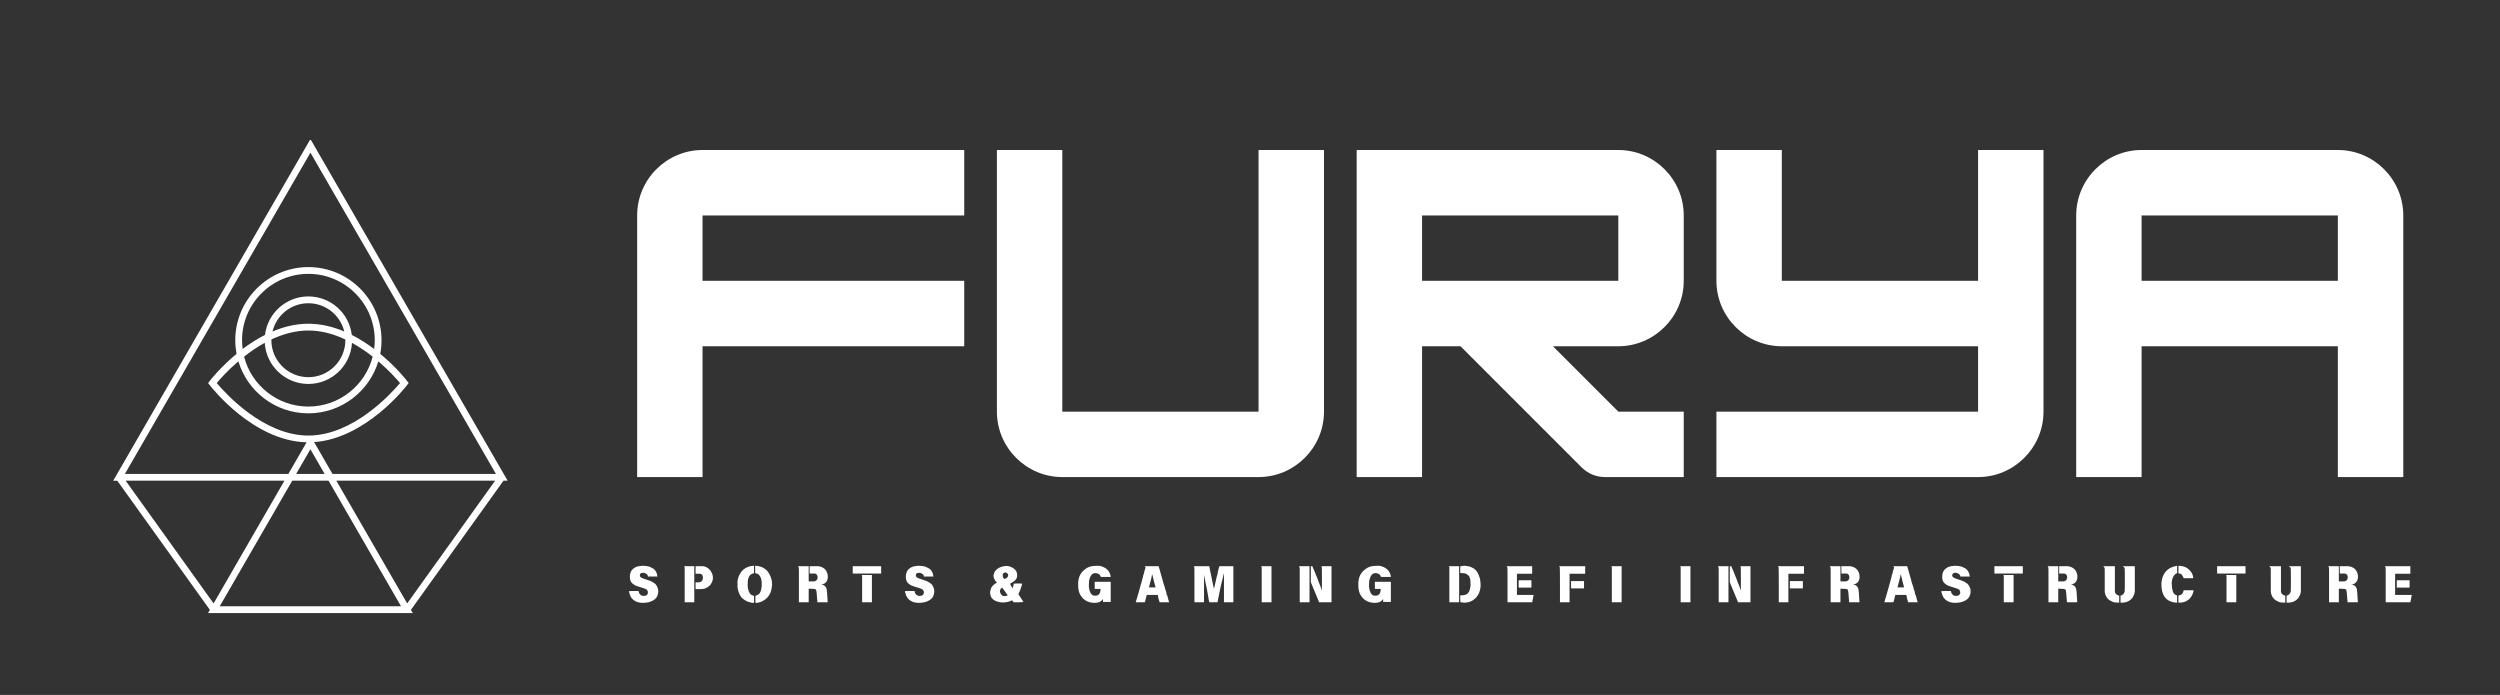 <svg xmlns="http://www.w3.org/2000/svg" xmlns:xlink="http://www.w3.org/1999/xlink" width="277" zoomAndPan="magnify" viewBox="0 0 207.75 57.75" height="77" preserveAspectRatio="xMidYMid meet" version="1.0"><rect x="0" y="0" width="207.75" height="57.75" fill="#333333" stroke="none"/><defs><g/><clipPath id="41c17cffa0"><path d="M 9 11.633 L 43 11.633 L 43 51 L 9 51 Z M 9 11.633 " clip-rule="nonzero"/></clipPath><clipPath id="11afef7581"><path d="M 17.441 50.68 L 17.289 50.945 L 34.301 50.945 L 34.148 50.68 L 41.84 39.945 L 42.184 39.945 L 25.797 11.559 L 9.406 39.949 L 9.746 39.949 Z M 10.441 39.945 L 23.637 39.945 L 17.75 50.145 Z M 18.262 50.379 L 24.285 39.945 L 27.301 39.945 L 33.324 50.379 Z M 20.113 28.27 C 20.113 25.23 22.586 22.758 25.625 22.758 C 28.668 22.758 31.141 25.23 31.141 28.27 C 31.141 28.52 31.121 28.762 31.09 29 C 30.535 28.582 29.914 28.176 29.234 27.832 C 29.02 26.031 27.484 24.633 25.629 24.633 C 23.77 24.633 22.238 26.031 22.02 27.832 C 21.344 28.176 20.719 28.582 20.164 29 C 20.133 28.762 20.117 28.52 20.117 28.27 Z M 28.699 28.27 C 28.699 29.965 27.32 31.344 25.625 31.344 C 23.93 31.344 22.551 29.965 22.551 28.27 C 22.551 28.25 22.555 28.23 22.555 28.207 C 23.5 27.766 24.539 27.465 25.625 27.465 C 26.715 27.465 27.75 27.766 28.695 28.211 C 28.695 28.23 28.699 28.25 28.699 28.27 Z M 25.625 26.902 C 24.57 26.902 23.562 27.156 22.645 27.547 C 22.969 26.199 24.18 25.199 25.625 25.199 C 27.07 25.199 28.281 26.199 28.609 27.547 C 27.688 27.156 26.684 26.902 25.625 26.902 Z M 22 28.488 C 22.113 30.391 23.695 31.906 25.625 31.906 C 27.559 31.906 29.137 30.395 29.25 28.492 C 29.879 28.836 30.457 29.234 30.969 29.637 C 30.359 32.02 28.195 33.785 25.625 33.785 C 23.055 33.785 20.891 32.02 20.285 29.637 C 20.797 29.23 21.371 28.832 22 28.488 Z M 25.625 34.348 C 28.367 34.348 30.688 32.523 31.441 30.027 C 32.336 30.789 32.973 31.512 33.242 31.832 C 32.547 32.656 29.371 36.195 25.625 36.195 C 21.883 36.195 18.707 32.656 18.012 31.832 C 18.277 31.512 18.914 30.789 19.809 30.027 C 20.562 32.527 22.883 34.348 25.625 34.348 Z M 25.793 37.336 L 26.977 39.383 L 24.609 39.383 Z M 33.836 50.145 L 27.949 39.945 L 41.145 39.945 Z M 25.797 12.688 L 41.211 39.383 L 27.629 39.383 L 26.102 36.738 C 30.371 36.438 33.688 32.191 33.828 32 L 33.961 31.832 L 33.828 31.66 C 33.758 31.566 32.93 30.504 31.598 29.406 C 31.668 29.039 31.703 28.66 31.703 28.273 C 31.703 24.922 28.98 22.195 25.629 22.195 C 22.277 22.195 19.551 24.922 19.551 28.273 C 19.551 28.656 19.59 29.035 19.656 29.406 C 18.328 30.504 17.496 31.57 17.426 31.66 L 17.293 31.832 L 17.426 32 C 17.574 32.195 21.059 36.656 25.48 36.754 L 23.961 39.383 L 10.379 39.383 Z M 25.797 12.688 " clip-rule="nonzero"/></clipPath></defs><g clip-path="url(#41c17cffa0)"><g clip-path="url(#11afef7581)"><path fill="#ffffff" d="M 9.406 11.633 L 9.406 50.945 L 42.184 50.945 L 42.184 11.633 Z M 9.406 11.633 " fill-opacity="1" fill-rule="nonzero"/></g></g><g fill="#ffffff" fill-opacity="1"><g transform="translate(51.588, 39.645)"><g><path d="M 28.539 -27.18 L 6.793 -27.18 C 3.805 -27.18 1.359 -24.734 1.359 -21.742 L 1.359 0 L 6.793 0 L 6.793 -10.871 L 28.539 -10.871 L 28.539 -16.309 L 6.793 -16.309 L 6.793 -21.742 L 28.539 -21.742 Z M 28.539 -27.18 "/></g></g></g><g fill="#ffffff" fill-opacity="1"><g transform="translate(81.484, 39.645)"><g><path d="M 23.102 0 C 26.094 0 28.539 -2.445 28.539 -5.438 L 28.539 -27.18 L 23.102 -27.18 L 23.102 -5.438 L 6.793 -5.438 L 6.793 -27.18 L 1.359 -27.18 L 1.359 -5.438 C 1.359 -2.445 3.805 0 6.793 0 Z M 23.102 0 "/></g></g></g><g fill="#ffffff" fill-opacity="1"><g transform="translate(111.38, 39.645)"><g><path d="M 28.539 -21.742 C 28.539 -24.734 26.094 -27.18 23.102 -27.18 L 1.359 -27.18 L 1.359 0 L 6.793 0 L 6.793 -10.871 L 9.988 -10.871 L 20.043 -0.816 C 20.59 -0.273 21.27 0 22.016 0 L 28.539 0 L 28.539 -5.438 L 23.102 -5.438 L 17.668 -10.871 L 23.102 -10.871 C 26.094 -10.871 28.539 -13.316 28.539 -16.309 Z M 23.102 -21.742 L 23.102 -16.309 L 6.793 -16.309 L 6.793 -21.742 Z M 23.102 -21.742 "/></g></g></g><g fill="#ffffff" fill-opacity="1"><g transform="translate(141.276, 39.645)"><g><path d="M 23.102 -16.309 L 6.793 -16.309 L 6.793 -27.18 L 1.359 -27.18 L 1.359 -16.309 C 1.359 -13.316 3.805 -10.871 6.793 -10.871 L 23.102 -10.871 L 23.102 -5.438 L 1.359 -5.438 L 1.359 0 L 23.102 0 C 26.094 0 28.539 -2.445 28.539 -5.438 L 28.539 -27.18 L 23.102 -27.18 Z M 23.102 -16.309 "/></g></g></g><g fill="#ffffff" fill-opacity="1"><g transform="translate(171.173, 39.645)"><g><path d="M 6.793 -27.18 C 3.805 -27.18 1.359 -24.734 1.359 -21.742 L 1.359 0 L 6.793 0 L 6.793 -10.871 L 23.102 -10.871 L 23.102 0 L 28.539 0 L 28.539 -21.742 C 28.539 -24.734 26.094 -27.18 23.102 -27.18 Z M 6.793 -21.742 L 23.102 -21.742 L 23.102 -16.309 L 6.793 -16.309 Z M 6.793 -21.742 "/></g></g></g><g fill="#ffffff" fill-opacity="1"><g transform="translate(52.109, 49.753)"><g><path d="M 1.172 -2.734 C 1.18 -2.734 1.203 -2.734 1.234 -2.734 C 1.266 -2.734 1.305 -2.734 1.359 -2.734 C 1.441 -2.734 1.52 -2.727 1.594 -2.719 C 1.676 -2.707 1.754 -2.691 1.828 -2.672 C 1.898 -2.648 1.969 -2.617 2.031 -2.578 C 2.102 -2.547 2.176 -2.504 2.25 -2.453 C 2.352 -2.348 2.426 -2.234 2.469 -2.109 C 2.469 -2.086 2.473 -2.066 2.484 -2.047 C 2.492 -2.023 2.5 -2 2.5 -1.969 C 2.508 -1.938 2.516 -1.91 2.516 -1.891 C 2.523 -1.879 2.531 -1.867 2.531 -1.859 L 2.531 -1.844 L 1.734 -1.844 L 1.734 -1.891 C 1.723 -1.93 1.703 -1.969 1.672 -2 C 1.641 -2.039 1.602 -2.07 1.562 -2.094 C 1.531 -2.113 1.488 -2.129 1.438 -2.141 C 1.395 -2.148 1.352 -2.156 1.312 -2.156 C 1.145 -2.156 1.062 -2.078 1.062 -1.922 C 1.062 -1.867 1.094 -1.816 1.156 -1.766 C 1.219 -1.723 1.332 -1.676 1.5 -1.625 C 1.625 -1.582 1.734 -1.547 1.828 -1.516 C 1.922 -1.484 2 -1.453 2.062 -1.422 C 2.113 -1.391 2.16 -1.359 2.203 -1.328 C 2.254 -1.297 2.301 -1.266 2.344 -1.234 C 2.426 -1.148 2.488 -1.051 2.531 -0.938 C 2.582 -0.82 2.602 -0.703 2.594 -0.578 C 2.582 -0.41 2.539 -0.266 2.469 -0.141 C 2.395 -0.023 2.297 0.066 2.172 0.141 C 2.047 0.211 1.91 0.266 1.766 0.297 C 1.617 0.328 1.469 0.344 1.312 0.344 C 1.176 0.344 1.047 0.328 0.922 0.297 C 0.805 0.266 0.703 0.219 0.609 0.156 C 0.516 0.094 0.43 0.016 0.359 -0.078 C 0.285 -0.18 0.234 -0.301 0.203 -0.438 C 0.172 -0.52 0.156 -0.582 0.156 -0.625 C 0.156 -0.633 0.289 -0.641 0.562 -0.641 L 0.953 -0.641 L 0.969 -0.578 C 0.977 -0.504 1.008 -0.438 1.062 -0.375 C 1.113 -0.312 1.176 -0.27 1.25 -0.25 C 1.27 -0.25 1.289 -0.242 1.312 -0.234 C 1.332 -0.234 1.359 -0.234 1.391 -0.234 C 1.453 -0.234 1.516 -0.242 1.578 -0.266 C 1.641 -0.297 1.688 -0.348 1.719 -0.422 C 1.738 -0.473 1.738 -0.535 1.719 -0.609 C 1.695 -0.68 1.664 -0.734 1.625 -0.766 C 1.57 -0.805 1.438 -0.859 1.219 -0.922 C 1.102 -0.953 1.004 -0.984 0.922 -1.016 C 0.836 -1.047 0.766 -1.07 0.703 -1.094 C 0.523 -1.188 0.398 -1.289 0.328 -1.406 C 0.254 -1.531 0.223 -1.695 0.234 -1.906 C 0.242 -2.031 0.27 -2.141 0.312 -2.234 C 0.352 -2.328 0.41 -2.406 0.484 -2.469 C 0.566 -2.539 0.656 -2.598 0.75 -2.641 C 0.852 -2.68 0.969 -2.707 1.094 -2.719 C 1.102 -2.719 1.117 -2.719 1.141 -2.719 C 1.16 -2.727 1.172 -2.734 1.172 -2.734 Z M 1.172 -2.734 "/></g></g></g><g fill="#ffffff" fill-opacity="1"><g transform="translate(56.6, 49.753)"><g><path d="M 0.234 -2.703 C 0.234 -2.703 0.238 -2.703 0.25 -2.703 C 0.258 -2.703 0.297 -2.703 0.359 -2.703 C 0.43 -2.703 0.531 -2.703 0.656 -2.703 L 1.094 -2.703 L 1.094 0.297 L 0.297 0.297 L 0.297 -1.141 C 0.297 -1.629 0.297 -1.992 0.297 -2.234 C 0.297 -2.473 0.297 -2.598 0.297 -2.609 C 0.285 -2.648 0.266 -2.68 0.234 -2.703 Z M 1.203 -2.703 L 1.5 -2.703 C 1.57 -2.703 1.633 -2.703 1.688 -2.703 C 1.738 -2.703 1.781 -2.703 1.812 -2.703 C 1.844 -2.703 1.867 -2.695 1.891 -2.688 C 1.922 -2.688 1.945 -2.68 1.969 -2.672 C 2.039 -2.648 2.109 -2.617 2.172 -2.578 C 2.242 -2.535 2.305 -2.484 2.359 -2.422 C 2.422 -2.367 2.469 -2.305 2.5 -2.234 C 2.539 -2.172 2.57 -2.109 2.594 -2.047 C 2.676 -1.797 2.66 -1.562 2.547 -1.344 C 2.484 -1.207 2.395 -1.098 2.281 -1.016 C 2.176 -0.93 2.055 -0.867 1.922 -0.828 C 1.828 -0.805 1.672 -0.797 1.453 -0.797 L 1.203 -0.797 L 1.203 -1.359 L 1.359 -1.359 C 1.461 -1.359 1.531 -1.363 1.562 -1.375 C 1.738 -1.426 1.82 -1.562 1.812 -1.781 C 1.801 -1.926 1.742 -2.02 1.641 -2.062 C 1.609 -2.07 1.531 -2.078 1.406 -2.078 L 1.203 -2.078 Z M 1.203 -2.703 "/></g></g></g><g fill="#ffffff" fill-opacity="1"><g transform="translate(61.099, 49.753)"><g><path d="M 1.453 -2.734 C 1.473 -2.734 1.492 -2.734 1.516 -2.734 C 1.523 -2.734 1.535 -2.734 1.547 -2.734 L 1.562 -2.734 L 1.562 -2.422 C 1.562 -2.211 1.555 -2.109 1.547 -2.109 C 1.504 -2.109 1.445 -2.094 1.375 -2.062 C 1.133 -1.945 1.02 -1.645 1.031 -1.156 C 1.031 -1.082 1.035 -0.992 1.047 -0.891 C 1.066 -0.797 1.094 -0.703 1.125 -0.609 C 1.164 -0.516 1.219 -0.43 1.281 -0.359 C 1.352 -0.297 1.438 -0.258 1.531 -0.25 L 1.562 -0.25 L 1.562 0.344 L 1.531 0.344 C 1.426 0.344 1.32 0.328 1.219 0.297 C 1.113 0.273 1.016 0.238 0.922 0.188 C 0.828 0.145 0.738 0.086 0.656 0.016 C 0.57 -0.047 0.504 -0.117 0.453 -0.203 C 0.316 -0.41 0.227 -0.664 0.188 -0.969 C 0.188 -0.988 0.188 -1.02 0.188 -1.062 C 0.188 -1.102 0.188 -1.156 0.188 -1.219 C 0.188 -1.281 0.188 -1.332 0.188 -1.375 C 0.188 -1.414 0.188 -1.445 0.188 -1.469 C 0.207 -1.602 0.238 -1.727 0.281 -1.844 C 0.332 -1.969 0.395 -2.082 0.469 -2.188 C 0.539 -2.289 0.625 -2.379 0.719 -2.453 C 0.82 -2.535 0.938 -2.598 1.062 -2.641 C 1.176 -2.691 1.305 -2.723 1.453 -2.734 Z M 1.656 -2.422 L 1.656 -2.734 L 1.688 -2.734 C 1.801 -2.734 1.91 -2.719 2.016 -2.688 C 2.117 -2.664 2.219 -2.629 2.312 -2.578 C 2.406 -2.523 2.492 -2.461 2.578 -2.391 C 2.66 -2.316 2.727 -2.234 2.781 -2.141 C 2.914 -1.93 3.004 -1.695 3.047 -1.438 C 3.047 -1.414 3.047 -1.383 3.047 -1.344 C 3.055 -1.301 3.062 -1.254 3.062 -1.203 C 3.051 -1.047 3.031 -0.891 3 -0.734 C 2.969 -0.586 2.91 -0.445 2.828 -0.312 C 2.711 -0.125 2.566 0.02 2.391 0.125 C 2.223 0.238 2.031 0.312 1.812 0.344 C 1.789 0.344 1.77 0.344 1.75 0.344 C 1.738 0.344 1.727 0.344 1.719 0.344 L 1.688 0.344 L 1.672 0.188 C 1.672 0.094 1.672 -0.004 1.672 -0.109 L 1.688 -0.25 L 1.734 -0.266 C 1.828 -0.297 1.906 -0.336 1.969 -0.391 C 2.031 -0.453 2.078 -0.523 2.109 -0.609 C 2.141 -0.691 2.16 -0.781 2.172 -0.875 C 2.191 -0.969 2.203 -1.055 2.203 -1.141 C 2.211 -1.348 2.191 -1.531 2.141 -1.688 C 2.055 -1.945 1.914 -2.086 1.719 -2.109 L 1.656 -2.125 Z M 1.656 -2.422 "/></g></g></g><g fill="#ffffff" fill-opacity="1"><g transform="translate(66.077, 49.753)"><g><path d="M 1.125 -1.438 L 1.359 -1.438 C 1.422 -1.438 1.473 -1.438 1.516 -1.438 C 1.555 -1.438 1.582 -1.438 1.594 -1.438 C 1.625 -1.445 1.66 -1.461 1.703 -1.484 C 1.766 -1.516 1.805 -1.555 1.828 -1.609 C 1.867 -1.691 1.879 -1.781 1.859 -1.875 C 1.828 -1.977 1.77 -2.047 1.688 -2.078 L 1.641 -2.094 L 1.203 -2.094 L 1.203 -2.703 C 1.336 -2.703 1.445 -2.703 1.531 -2.703 C 1.613 -2.703 1.68 -2.703 1.734 -2.703 C 1.785 -2.703 1.82 -2.703 1.844 -2.703 C 1.863 -2.703 1.879 -2.703 1.891 -2.703 C 2.109 -2.68 2.285 -2.613 2.422 -2.5 C 2.555 -2.395 2.648 -2.227 2.703 -2 C 2.734 -1.781 2.707 -1.598 2.625 -1.453 C 2.539 -1.305 2.406 -1.219 2.219 -1.188 L 2.156 -1.188 L 2.219 -1.172 C 2.395 -1.141 2.516 -1.051 2.578 -0.906 C 2.598 -0.875 2.613 -0.82 2.625 -0.75 C 2.633 -0.676 2.645 -0.582 2.656 -0.469 C 2.688 -0.051 2.703 0.195 2.703 0.281 L 2.703 0.297 L 1.859 0.297 L 1.844 0.266 C 1.844 0.254 1.844 0.227 1.844 0.188 C 1.844 0.145 1.836 0.098 1.828 0.047 C 1.805 -0.398 1.773 -0.664 1.734 -0.75 C 1.723 -0.77 1.676 -0.789 1.594 -0.812 C 1.57 -0.812 1.484 -0.816 1.328 -0.828 L 1.125 -0.828 L 1.125 0.297 L 0.312 0.297 L 0.312 -1.156 C 0.312 -1.508 0.312 -1.785 0.312 -1.984 C 0.312 -2.191 0.312 -2.332 0.312 -2.406 C 0.301 -2.539 0.297 -2.613 0.297 -2.625 C 0.273 -2.664 0.254 -2.691 0.234 -2.703 C 0.242 -2.703 0.258 -2.703 0.281 -2.703 C 0.301 -2.703 0.328 -2.703 0.359 -2.703 C 0.391 -2.703 0.422 -2.703 0.453 -2.703 L 1.125 -2.703 Z M 1.125 -1.438 "/></g></g></g><g fill="#ffffff" fill-opacity="1"><g transform="translate(70.784, 49.753)"><g><path d="M 0.078 -2.703 L 2.438 -2.703 L 2.438 -2.094 L 0.078 -2.094 Z M 0.828 -1.953 L 0.797 -1.969 L 1.672 -1.969 L 1.672 0.297 L 0.859 0.297 L 0.859 -0.781 C 0.859 -1.156 0.859 -1.438 0.859 -1.625 C 0.859 -1.812 0.859 -1.91 0.859 -1.922 C 0.859 -1.93 0.848 -1.941 0.828 -1.953 Z M 0.828 -1.953 "/></g></g></g><g fill="#ffffff" fill-opacity="1"><g transform="translate(75.043, 49.753)"><g><path d="M 1.172 -2.734 C 1.18 -2.734 1.203 -2.734 1.234 -2.734 C 1.266 -2.734 1.305 -2.734 1.359 -2.734 C 1.441 -2.734 1.52 -2.727 1.594 -2.719 C 1.676 -2.707 1.754 -2.691 1.828 -2.672 C 1.898 -2.648 1.969 -2.617 2.031 -2.578 C 2.102 -2.547 2.176 -2.504 2.25 -2.453 C 2.352 -2.348 2.426 -2.234 2.469 -2.109 C 2.469 -2.086 2.473 -2.066 2.484 -2.047 C 2.492 -2.023 2.5 -2 2.5 -1.969 C 2.508 -1.938 2.516 -1.91 2.516 -1.891 C 2.523 -1.879 2.531 -1.867 2.531 -1.859 L 2.531 -1.844 L 1.734 -1.844 L 1.734 -1.891 C 1.723 -1.93 1.703 -1.969 1.672 -2 C 1.641 -2.039 1.602 -2.07 1.562 -2.094 C 1.531 -2.113 1.488 -2.129 1.438 -2.141 C 1.395 -2.148 1.352 -2.156 1.312 -2.156 C 1.145 -2.156 1.062 -2.078 1.062 -1.922 C 1.062 -1.867 1.094 -1.816 1.156 -1.766 C 1.219 -1.723 1.332 -1.676 1.5 -1.625 C 1.625 -1.582 1.734 -1.547 1.828 -1.516 C 1.922 -1.484 2 -1.453 2.062 -1.422 C 2.113 -1.391 2.16 -1.359 2.203 -1.328 C 2.254 -1.297 2.301 -1.266 2.344 -1.234 C 2.426 -1.148 2.488 -1.051 2.531 -0.938 C 2.582 -0.82 2.602 -0.703 2.594 -0.578 C 2.582 -0.41 2.539 -0.266 2.469 -0.141 C 2.395 -0.023 2.297 0.066 2.172 0.141 C 2.047 0.211 1.91 0.266 1.766 0.297 C 1.617 0.328 1.469 0.344 1.312 0.344 C 1.176 0.344 1.047 0.328 0.922 0.297 C 0.805 0.266 0.703 0.219 0.609 0.156 C 0.516 0.094 0.43 0.016 0.359 -0.078 C 0.285 -0.18 0.234 -0.301 0.203 -0.438 C 0.172 -0.52 0.156 -0.582 0.156 -0.625 C 0.156 -0.633 0.289 -0.641 0.562 -0.641 L 0.953 -0.641 L 0.969 -0.578 C 0.977 -0.504 1.008 -0.438 1.062 -0.375 C 1.113 -0.312 1.176 -0.27 1.25 -0.25 C 1.27 -0.25 1.289 -0.242 1.312 -0.234 C 1.332 -0.234 1.359 -0.234 1.391 -0.234 C 1.453 -0.234 1.516 -0.242 1.578 -0.266 C 1.641 -0.297 1.688 -0.348 1.719 -0.422 C 1.738 -0.473 1.738 -0.535 1.719 -0.609 C 1.695 -0.68 1.664 -0.734 1.625 -0.766 C 1.57 -0.805 1.438 -0.859 1.219 -0.922 C 1.102 -0.953 1.004 -0.984 0.922 -1.016 C 0.836 -1.047 0.766 -1.07 0.703 -1.094 C 0.523 -1.188 0.398 -1.289 0.328 -1.406 C 0.254 -1.531 0.223 -1.695 0.234 -1.906 C 0.242 -2.031 0.27 -2.141 0.312 -2.234 C 0.352 -2.328 0.41 -2.406 0.484 -2.469 C 0.566 -2.539 0.656 -2.598 0.75 -2.641 C 0.852 -2.68 0.969 -2.707 1.094 -2.719 C 1.102 -2.719 1.117 -2.719 1.141 -2.719 C 1.16 -2.727 1.172 -2.734 1.172 -2.734 Z M 1.172 -2.734 "/></g></g></g><g fill="#ffffff" fill-opacity="1"><g transform="translate(79.534, 49.753)"><g/></g></g><g fill="#ffffff" fill-opacity="1"><g transform="translate(82.077, 49.753)"><g><path d="M 1.547 -2.719 C 1.629 -2.719 1.711 -2.707 1.797 -2.688 C 1.879 -2.664 1.957 -2.633 2.031 -2.594 C 2.102 -2.562 2.172 -2.516 2.234 -2.453 C 2.297 -2.391 2.348 -2.32 2.391 -2.25 C 2.441 -2.133 2.461 -2.016 2.453 -1.891 C 2.441 -1.773 2.395 -1.664 2.312 -1.562 C 2.27 -1.52 2.207 -1.469 2.125 -1.406 C 2.051 -1.352 1.984 -1.312 1.922 -1.281 C 1.879 -1.258 1.859 -1.242 1.859 -1.234 C 1.859 -1.234 1.891 -1.172 1.953 -1.047 C 2.023 -0.93 2.062 -0.875 2.062 -0.875 C 2.07 -0.875 2.094 -0.93 2.125 -1.047 C 2.156 -1.16 2.172 -1.227 2.172 -1.25 C 2.172 -1.258 2.285 -1.266 2.516 -1.266 C 2.742 -1.266 2.859 -1.258 2.859 -1.25 C 2.859 -1.219 2.848 -1.164 2.828 -1.094 C 2.805 -1.02 2.781 -0.941 2.75 -0.859 C 2.727 -0.785 2.703 -0.711 2.672 -0.641 C 2.641 -0.578 2.613 -0.523 2.594 -0.484 L 2.547 -0.391 L 2.562 -0.375 C 2.562 -0.375 2.57 -0.352 2.594 -0.312 C 2.613 -0.281 2.641 -0.238 2.672 -0.188 C 2.703 -0.145 2.734 -0.098 2.766 -0.047 C 2.797 0.004 2.828 0.051 2.859 0.094 C 2.891 0.145 2.914 0.188 2.938 0.219 C 2.957 0.25 2.969 0.27 2.969 0.281 C 2.969 0.281 2.941 0.281 2.891 0.281 C 2.836 0.289 2.727 0.297 2.562 0.297 L 2.156 0.297 L 2.094 0.219 C 2.082 0.195 2.066 0.176 2.047 0.156 C 2.035 0.133 2.031 0.129 2.031 0.141 C 2.031 0.129 2 0.141 1.938 0.172 C 1.832 0.223 1.719 0.258 1.594 0.281 C 1.477 0.301 1.363 0.312 1.25 0.312 C 1.133 0.312 1.02 0.297 0.906 0.266 C 0.801 0.242 0.695 0.207 0.594 0.156 C 0.5 0.102 0.414 0.035 0.344 -0.047 C 0.281 -0.129 0.238 -0.234 0.219 -0.359 C 0.195 -0.461 0.195 -0.566 0.219 -0.672 C 0.25 -0.816 0.305 -0.941 0.391 -1.047 C 0.484 -1.16 0.594 -1.25 0.719 -1.312 L 0.781 -1.344 L 0.719 -1.391 C 0.613 -1.492 0.547 -1.613 0.516 -1.75 C 0.492 -1.789 0.484 -1.844 0.484 -1.906 C 0.484 -1.969 0.492 -2.02 0.516 -2.062 C 0.535 -2.164 0.582 -2.258 0.656 -2.344 C 0.727 -2.426 0.812 -2.492 0.906 -2.547 C 1.008 -2.609 1.113 -2.648 1.219 -2.672 C 1.332 -2.703 1.441 -2.719 1.547 -2.719 Z M 1.547 -2.156 C 1.523 -2.176 1.5 -2.188 1.469 -2.188 C 1.438 -2.188 1.41 -2.176 1.391 -2.156 C 1.297 -2.133 1.25 -2.07 1.25 -1.969 C 1.238 -1.906 1.25 -1.844 1.281 -1.781 C 1.281 -1.77 1.285 -1.754 1.297 -1.734 C 1.305 -1.723 1.316 -1.707 1.328 -1.688 C 1.348 -1.676 1.363 -1.664 1.375 -1.656 C 1.383 -1.645 1.395 -1.641 1.406 -1.641 C 1.426 -1.641 1.477 -1.664 1.562 -1.719 C 1.656 -1.781 1.703 -1.863 1.703 -1.969 C 1.703 -2.008 1.688 -2.047 1.656 -2.078 C 1.633 -2.117 1.598 -2.145 1.547 -2.156 Z M 1.234 -0.891 C 1.223 -0.91 1.219 -0.922 1.219 -0.922 C 1.207 -0.922 1.188 -0.91 1.156 -0.891 C 1.125 -0.867 1.102 -0.852 1.094 -0.844 C 1.07 -0.801 1.051 -0.758 1.031 -0.719 C 1.02 -0.676 1.016 -0.629 1.016 -0.578 C 1.023 -0.535 1.039 -0.492 1.062 -0.453 C 1.082 -0.41 1.109 -0.367 1.141 -0.328 C 1.203 -0.254 1.285 -0.219 1.391 -0.219 C 1.473 -0.219 1.551 -0.234 1.625 -0.266 L 1.672 -0.297 L 1.641 -0.328 C 1.617 -0.359 1.586 -0.395 1.547 -0.438 C 1.516 -0.488 1.477 -0.547 1.438 -0.609 C 1.395 -0.672 1.352 -0.723 1.312 -0.766 C 1.281 -0.816 1.254 -0.859 1.234 -0.891 Z M 1.234 -0.891 "/></g></g></g><g fill="#ffffff" fill-opacity="1"><g transform="translate(86.864, 49.753)"><g/></g></g><g fill="#ffffff" fill-opacity="1"><g transform="translate(89.408, 49.753)"><g><path d="M 1.719 -2.734 C 1.832 -2.734 1.91 -2.734 1.953 -2.734 C 2.129 -2.703 2.289 -2.641 2.438 -2.547 C 2.582 -2.461 2.695 -2.344 2.781 -2.188 C 2.789 -2.164 2.801 -2.141 2.812 -2.109 C 2.832 -2.078 2.848 -2.039 2.859 -2 C 2.867 -1.969 2.875 -1.938 2.875 -1.906 C 2.883 -1.875 2.891 -1.848 2.891 -1.828 L 2.891 -1.812 L 2.484 -1.812 C 2.391 -1.812 2.312 -1.812 2.25 -1.812 C 2.188 -1.812 2.145 -1.812 2.125 -1.812 C 2.082 -1.812 2.062 -1.816 2.062 -1.828 C 2.062 -1.836 2.055 -1.848 2.047 -1.859 C 2.047 -1.867 2.039 -1.879 2.031 -1.891 C 2.031 -1.91 2.02 -1.926 2 -1.938 C 1.988 -1.957 1.984 -1.973 1.984 -1.984 C 1.93 -2.035 1.875 -2.07 1.812 -2.094 C 1.758 -2.113 1.695 -2.125 1.625 -2.125 C 1.508 -2.125 1.414 -2.094 1.344 -2.031 C 1.281 -1.969 1.227 -1.891 1.188 -1.797 C 1.145 -1.703 1.113 -1.598 1.094 -1.484 C 1.082 -1.379 1.078 -1.281 1.078 -1.188 C 1.078 -1.133 1.078 -1.094 1.078 -1.062 C 1.078 -1.031 1.078 -1 1.078 -0.969 C 1.098 -0.781 1.141 -0.625 1.203 -0.5 C 1.266 -0.383 1.348 -0.305 1.453 -0.266 C 1.492 -0.254 1.539 -0.25 1.594 -0.25 C 1.676 -0.25 1.742 -0.258 1.797 -0.281 C 1.859 -0.312 1.906 -0.348 1.938 -0.391 C 1.977 -0.441 2.004 -0.5 2.016 -0.562 C 2.035 -0.633 2.047 -0.707 2.047 -0.781 L 2.047 -0.812 L 1.562 -0.812 L 1.562 -1.406 L 2.891 -1.406 L 2.891 0.266 L 2.25 0.266 L 2.25 0.016 L 2.219 0.062 C 2.094 0.25 1.875 0.344 1.562 0.344 C 1.457 0.344 1.348 0.332 1.234 0.312 C 1.129 0.289 1.031 0.258 0.938 0.219 C 0.844 0.176 0.754 0.117 0.672 0.047 C 0.586 -0.016 0.516 -0.094 0.453 -0.188 C 0.254 -0.445 0.164 -0.801 0.188 -1.25 C 0.188 -1.508 0.238 -1.75 0.344 -1.969 C 0.457 -2.188 0.629 -2.367 0.859 -2.516 C 0.93 -2.566 1 -2.602 1.062 -2.625 C 1.133 -2.656 1.203 -2.676 1.266 -2.688 C 1.336 -2.707 1.406 -2.719 1.469 -2.719 C 1.539 -2.727 1.625 -2.734 1.719 -2.734 Z M 1.719 -2.734 "/></g></g></g><g fill="#ffffff" fill-opacity="1"><g transform="translate(94.318, 49.753)"><g><path d="M 0.812 -2.688 C 0.801 -2.695 0.801 -2.703 0.812 -2.703 C 0.832 -2.703 0.891 -2.703 0.984 -2.703 C 1.078 -2.703 1.203 -2.703 1.359 -2.703 L 1.969 -2.703 L 1.984 -2.625 C 2.004 -2.57 2.031 -2.488 2.062 -2.375 C 2.082 -2.301 2.098 -2.238 2.109 -2.188 C 2.129 -2.145 2.141 -2.109 2.141 -2.078 C 2.141 -2.066 2.16 -2 2.203 -1.875 C 2.242 -1.758 2.27 -1.664 2.281 -1.594 C 2.312 -1.488 2.336 -1.391 2.359 -1.297 C 2.391 -1.203 2.422 -1.113 2.453 -1.031 C 2.453 -1.008 2.457 -0.984 2.469 -0.953 C 2.477 -0.93 2.488 -0.898 2.5 -0.859 C 2.508 -0.828 2.516 -0.797 2.516 -0.766 C 2.523 -0.742 2.535 -0.734 2.547 -0.734 C 2.547 -0.723 2.547 -0.707 2.547 -0.688 C 2.555 -0.664 2.566 -0.645 2.578 -0.625 C 2.598 -0.562 2.609 -0.516 2.609 -0.484 C 2.609 -0.484 2.609 -0.473 2.609 -0.453 C 2.617 -0.43 2.625 -0.406 2.625 -0.375 C 2.633 -0.352 2.645 -0.332 2.656 -0.312 C 2.664 -0.301 2.672 -0.289 2.672 -0.281 C 2.672 -0.281 2.68 -0.25 2.703 -0.188 C 2.703 -0.176 2.707 -0.156 2.719 -0.125 C 2.727 -0.094 2.738 -0.055 2.75 -0.016 C 2.758 0.016 2.766 0.039 2.766 0.062 C 2.773 0.094 2.781 0.109 2.781 0.109 C 2.781 0.117 2.785 0.133 2.797 0.156 C 2.805 0.188 2.812 0.207 2.812 0.219 C 2.82 0.238 2.828 0.254 2.828 0.266 C 2.828 0.273 2.832 0.285 2.844 0.297 C 2.844 0.297 2.836 0.297 2.828 0.297 C 2.816 0.297 2.781 0.297 2.719 0.297 C 2.656 0.297 2.57 0.297 2.469 0.297 L 2.047 0.297 L 2.031 0.25 C 2.031 0.238 2.023 0.223 2.016 0.203 C 2.016 0.18 2.008 0.16 2 0.141 C 2 0.129 1.992 0.113 1.984 0.094 C 1.984 0.082 1.977 0.062 1.969 0.031 C 1.957 0 1.945 -0.023 1.938 -0.047 C 1.938 -0.078 1.938 -0.102 1.938 -0.125 L 1.891 -0.312 L 0.984 -0.312 L 0.969 -0.281 C 0.945 -0.195 0.926 -0.113 0.906 -0.031 C 0.883 0.039 0.867 0.109 0.859 0.172 L 0.812 0.297 L 0.406 0.297 C 0.301 0.297 0.219 0.297 0.156 0.297 C 0.094 0.297 0.062 0.297 0.062 0.297 C 0.133 0.047 0.207 -0.195 0.281 -0.438 C 0.352 -0.676 0.422 -0.922 0.484 -1.172 C 0.484 -1.18 0.488 -1.203 0.5 -1.234 C 0.508 -1.273 0.52 -1.305 0.531 -1.328 C 0.539 -1.367 0.551 -1.406 0.562 -1.438 C 0.57 -1.477 0.582 -1.52 0.594 -1.562 C 0.602 -1.602 0.613 -1.645 0.625 -1.688 C 0.633 -1.738 0.648 -1.789 0.672 -1.844 C 0.672 -1.852 0.672 -1.867 0.672 -1.891 C 0.68 -1.91 0.688 -1.93 0.688 -1.953 C 0.695 -1.984 0.707 -2.008 0.719 -2.031 C 0.727 -2.051 0.734 -2.066 0.734 -2.078 C 0.734 -2.086 0.734 -2.098 0.734 -2.109 C 0.742 -2.129 0.754 -2.156 0.766 -2.188 C 0.773 -2.238 0.781 -2.27 0.781 -2.281 C 0.789 -2.289 0.797 -2.312 0.797 -2.344 C 0.805 -2.375 0.82 -2.414 0.844 -2.469 C 0.863 -2.531 0.875 -2.57 0.875 -2.594 C 0.875 -2.633 0.852 -2.664 0.812 -2.688 Z M 1.484 -1.828 C 1.453 -1.961 1.43 -2.031 1.422 -2.031 C 1.422 -2.008 1.41 -1.957 1.391 -1.875 C 1.391 -1.852 1.383 -1.82 1.375 -1.781 C 1.363 -1.75 1.352 -1.707 1.344 -1.656 C 1.332 -1.633 1.32 -1.594 1.312 -1.531 C 1.301 -1.477 1.285 -1.422 1.266 -1.359 C 1.242 -1.285 1.223 -1.203 1.203 -1.109 C 1.172 -1.004 1.156 -0.945 1.156 -0.938 C 1.156 -0.938 1.25 -0.938 1.438 -0.938 L 1.719 -0.938 L 1.703 -0.969 C 1.68 -1.051 1.648 -1.164 1.609 -1.312 C 1.578 -1.457 1.535 -1.629 1.484 -1.828 Z M 1.484 -1.828 "/></g></g></g><g fill="#ffffff" fill-opacity="1"><g transform="translate(98.961, 49.753)"><g><path d="M 0.234 -2.688 C 0.234 -2.695 0.238 -2.703 0.25 -2.703 C 0.258 -2.703 0.316 -2.703 0.422 -2.703 C 0.523 -2.703 0.672 -2.703 0.859 -2.703 C 1.297 -2.703 1.52 -2.703 1.531 -2.703 C 1.531 -2.672 1.555 -2.535 1.609 -2.297 C 1.609 -2.297 1.609 -2.285 1.609 -2.266 C 1.617 -2.242 1.625 -2.219 1.625 -2.188 C 1.633 -2.164 1.641 -2.145 1.641 -2.125 C 1.641 -2.102 1.645 -2.086 1.656 -2.078 C 1.695 -1.891 1.734 -1.703 1.766 -1.516 C 1.805 -1.328 1.848 -1.133 1.891 -0.938 C 1.898 -0.863 1.906 -0.828 1.906 -0.828 L 1.969 -1.016 C 1.977 -1.047 1.988 -1.098 2 -1.172 C 2.02 -1.242 2.039 -1.332 2.062 -1.438 C 2.082 -1.5 2.098 -1.566 2.109 -1.641 C 2.129 -1.711 2.145 -1.785 2.156 -1.859 C 2.176 -1.898 2.191 -1.945 2.203 -2 C 2.211 -2.039 2.223 -2.086 2.234 -2.141 C 2.242 -2.191 2.25 -2.238 2.25 -2.281 C 2.32 -2.539 2.359 -2.672 2.359 -2.672 L 2.359 -2.703 L 3.531 -2.703 L 3.531 0.297 L 2.75 0.297 L 2.75 -2.125 L 2.703 -1.953 C 2.629 -1.641 2.551 -1.312 2.469 -0.969 C 2.395 -0.625 2.32 -0.266 2.25 0.109 L 2.219 0.297 L 1.531 0.297 L 1.5 0.172 C 1.469 -0.035 1.438 -0.219 1.406 -0.375 C 1.375 -0.539 1.348 -0.688 1.328 -0.812 C 1.273 -1.062 1.234 -1.258 1.203 -1.406 C 1.18 -1.562 1.16 -1.676 1.141 -1.75 C 1.129 -1.812 1.117 -1.863 1.109 -1.906 C 1.109 -1.945 1.102 -1.973 1.094 -1.984 C 1.094 -2.004 1.094 -2 1.094 -1.969 C 1.094 -1.945 1.094 -1.895 1.094 -1.812 C 1.094 -1.77 1.094 -1.719 1.094 -1.656 C 1.094 -1.602 1.094 -1.539 1.094 -1.469 C 1.094 -1.406 1.094 -1.32 1.094 -1.219 C 1.094 -1.113 1.094 -1 1.094 -0.875 L 1.094 0.297 L 0.297 0.297 L 0.297 -1.172 C 0.297 -1.535 0.297 -1.82 0.297 -2.031 C 0.297 -2.25 0.297 -2.391 0.297 -2.453 C 0.285 -2.578 0.281 -2.645 0.281 -2.656 C 0.27 -2.676 0.254 -2.688 0.234 -2.688 Z M 0.234 -2.688 "/></g></g></g><g fill="#ffffff" fill-opacity="1"><g transform="translate(104.536, 49.753)"><g><path d="M 0.266 -2.688 L 0.234 -2.703 L 1.125 -2.703 L 1.125 0.297 L 0.312 0.297 L 0.312 -2.641 C 0.301 -2.66 0.285 -2.676 0.266 -2.688 Z M 0.266 -2.688 "/></g></g></g><g fill="#ffffff" fill-opacity="1"><g transform="translate(107.711, 49.753)"><g><path d="M 0.234 -2.703 L 1.109 -2.703 L 1.109 0.297 L 0.297 0.297 L 0.297 -1.391 C 0.297 -1.703 0.297 -1.945 0.297 -2.125 C 0.297 -2.312 0.297 -2.43 0.297 -2.484 C 0.285 -2.586 0.273 -2.648 0.266 -2.672 C 0.254 -2.68 0.242 -2.688 0.234 -2.688 C 0.234 -2.695 0.234 -2.703 0.234 -2.703 Z M 1.219 -2.703 L 1.344 -2.703 L 1.406 -2.547 C 1.426 -2.523 1.445 -2.477 1.469 -2.406 C 1.5 -2.344 1.516 -2.305 1.516 -2.297 C 1.566 -2.18 1.617 -2.051 1.672 -1.906 C 1.734 -1.77 1.797 -1.609 1.859 -1.422 C 2.004 -1.066 2.094 -0.832 2.125 -0.719 L 2.141 -0.688 L 2.141 -1.891 C 2.141 -2.391 2.133 -2.645 2.125 -2.656 C 2.125 -2.676 2.109 -2.691 2.078 -2.703 L 2.938 -2.703 L 2.938 0.297 L 1.906 0.297 L 1.781 -0.016 C 1.688 -0.254 1.594 -0.477 1.5 -0.688 C 1.414 -0.895 1.332 -1.098 1.25 -1.297 L 1.219 -1.391 Z M 1.219 -2.703 "/></g></g></g><g fill="#ffffff" fill-opacity="1"><g transform="translate(112.69, 49.753)"><g><path d="M 1.719 -2.734 C 1.832 -2.734 1.91 -2.734 1.953 -2.734 C 2.129 -2.703 2.289 -2.641 2.438 -2.547 C 2.582 -2.461 2.695 -2.344 2.781 -2.188 C 2.789 -2.164 2.801 -2.141 2.812 -2.109 C 2.832 -2.078 2.848 -2.039 2.859 -2 C 2.867 -1.969 2.875 -1.938 2.875 -1.906 C 2.883 -1.875 2.891 -1.848 2.891 -1.828 L 2.891 -1.812 L 2.484 -1.812 C 2.391 -1.812 2.312 -1.812 2.25 -1.812 C 2.188 -1.812 2.145 -1.812 2.125 -1.812 C 2.082 -1.812 2.062 -1.816 2.062 -1.828 C 2.062 -1.836 2.055 -1.848 2.047 -1.859 C 2.047 -1.867 2.039 -1.879 2.031 -1.891 C 2.031 -1.91 2.02 -1.926 2 -1.938 C 1.988 -1.957 1.984 -1.973 1.984 -1.984 C 1.93 -2.035 1.875 -2.07 1.812 -2.094 C 1.758 -2.113 1.695 -2.125 1.625 -2.125 C 1.508 -2.125 1.414 -2.094 1.344 -2.031 C 1.281 -1.969 1.227 -1.891 1.188 -1.797 C 1.145 -1.703 1.113 -1.598 1.094 -1.484 C 1.082 -1.379 1.078 -1.281 1.078 -1.188 C 1.078 -1.133 1.078 -1.094 1.078 -1.062 C 1.078 -1.031 1.078 -1 1.078 -0.969 C 1.098 -0.781 1.141 -0.625 1.203 -0.5 C 1.266 -0.383 1.348 -0.305 1.453 -0.266 C 1.492 -0.254 1.539 -0.25 1.594 -0.25 C 1.676 -0.25 1.742 -0.258 1.797 -0.281 C 1.859 -0.312 1.906 -0.348 1.938 -0.391 C 1.977 -0.441 2.004 -0.5 2.016 -0.562 C 2.035 -0.633 2.047 -0.707 2.047 -0.781 L 2.047 -0.812 L 1.562 -0.812 L 1.562 -1.406 L 2.891 -1.406 L 2.891 0.266 L 2.25 0.266 L 2.25 0.016 L 2.219 0.062 C 2.094 0.25 1.875 0.344 1.562 0.344 C 1.457 0.344 1.348 0.332 1.234 0.312 C 1.129 0.289 1.031 0.258 0.938 0.219 C 0.844 0.176 0.754 0.117 0.672 0.047 C 0.586 -0.016 0.516 -0.094 0.453 -0.188 C 0.254 -0.445 0.164 -0.801 0.188 -1.25 C 0.188 -1.508 0.238 -1.75 0.344 -1.969 C 0.457 -2.188 0.629 -2.367 0.859 -2.516 C 0.93 -2.566 1 -2.602 1.062 -2.625 C 1.133 -2.656 1.203 -2.676 1.266 -2.688 C 1.336 -2.707 1.406 -2.719 1.469 -2.719 C 1.539 -2.727 1.625 -2.734 1.719 -2.734 Z M 1.719 -2.734 "/></g></g></g><g fill="#ffffff" fill-opacity="1"><g transform="translate(117.6, 49.753)"><g/></g></g><g fill="#ffffff" fill-opacity="1"><g transform="translate(120.144, 49.753)"><g><path d="M 0.234 -2.703 C 0.234 -2.703 0.238 -2.703 0.25 -2.703 C 0.258 -2.703 0.297 -2.703 0.359 -2.703 C 0.43 -2.703 0.531 -2.703 0.656 -2.703 L 1.109 -2.703 L 1.109 0.297 L 0.297 0.297 L 0.297 -2.641 L 0.281 -2.656 C 0.258 -2.676 0.242 -2.691 0.234 -2.703 Z M 1.391 -2.719 C 1.422 -2.727 1.453 -2.734 1.484 -2.734 C 1.523 -2.734 1.566 -2.734 1.609 -2.734 C 1.723 -2.723 1.828 -2.707 1.922 -2.688 C 2.016 -2.664 2.098 -2.633 2.172 -2.594 C 2.254 -2.562 2.332 -2.516 2.406 -2.453 C 2.477 -2.391 2.547 -2.312 2.609 -2.219 C 2.723 -2.031 2.805 -1.816 2.859 -1.578 C 2.891 -1.367 2.898 -1.164 2.891 -0.969 C 2.867 -0.781 2.82 -0.602 2.75 -0.438 C 2.676 -0.281 2.578 -0.145 2.453 -0.031 C 2.336 0.082 2.203 0.172 2.047 0.234 C 1.891 0.297 1.711 0.328 1.516 0.328 C 1.461 0.328 1.41 0.32 1.359 0.312 C 1.305 0.301 1.258 0.289 1.219 0.281 C 1.207 0.281 1.203 0.188 1.203 0 L 1.203 -0.281 L 1.344 -0.281 C 1.469 -0.281 1.578 -0.301 1.672 -0.344 C 1.766 -0.383 1.836 -0.441 1.891 -0.516 C 1.941 -0.586 1.977 -0.676 2 -0.781 C 2.031 -0.883 2.051 -1 2.062 -1.125 C 2.062 -1.227 2.055 -1.336 2.047 -1.453 C 2.047 -1.566 2.023 -1.672 1.984 -1.766 C 1.961 -1.836 1.926 -1.895 1.875 -1.938 C 1.832 -1.977 1.785 -2.016 1.734 -2.047 C 1.68 -2.078 1.625 -2.098 1.562 -2.109 C 1.5 -2.117 1.438 -2.125 1.375 -2.125 L 1.203 -2.141 L 1.203 -2.688 L 1.266 -2.703 C 1.316 -2.711 1.359 -2.719 1.391 -2.719 Z M 1.391 -2.719 "/></g></g></g><g fill="#ffffff" fill-opacity="1"><g transform="translate(124.963, 49.753)"><g><path d="M 0.234 -2.703 C 0.305 -2.703 0.426 -2.703 0.594 -2.703 C 0.75 -2.703 0.969 -2.703 1.25 -2.703 C 1.531 -2.703 1.898 -2.703 2.359 -2.703 L 2.359 -2.078 L 1.094 -2.078 L 1.094 -0.312 L 2.484 -0.312 L 2.484 -0.297 C 2.484 -0.297 2.477 -0.285 2.469 -0.266 C 2.469 -0.254 2.461 -0.234 2.453 -0.203 C 2.453 -0.172 2.445 -0.133 2.438 -0.094 C 2.426 -0.062 2.422 -0.031 2.422 0 C 2.379 0.188 2.359 0.285 2.359 0.297 C 2.348 0.297 2.004 0.297 1.328 0.297 L 0.312 0.297 L 0.312 -1.141 C 0.312 -1.629 0.312 -1.992 0.312 -2.234 C 0.312 -2.473 0.305 -2.598 0.297 -2.609 C 0.285 -2.648 0.266 -2.68 0.234 -2.703 Z M 1.234 -1.531 L 2.297 -1.531 L 2.297 -0.922 L 1.234 -0.922 Z M 1.234 -1.531 "/></g></g></g><g fill="#ffffff" fill-opacity="1"><g transform="translate(129.321, 49.753)"><g><path d="M 0.234 -2.703 C 0.234 -2.703 0.242 -2.703 0.266 -2.703 C 0.285 -2.703 0.336 -2.703 0.422 -2.703 L 2.406 -2.703 L 2.406 -2.078 L 1.109 -2.078 L 1.109 0.297 L 0.312 0.297 L 0.312 -1.141 C 0.312 -2.109 0.305 -2.602 0.297 -2.625 C 0.273 -2.664 0.254 -2.691 0.234 -2.703 Z M 1.234 -1.469 L 2.312 -1.469 L 2.312 -0.859 L 1.234 -0.859 Z M 1.234 -1.469 "/></g></g></g><g fill="#ffffff" fill-opacity="1"><g transform="translate(133.632, 49.753)"><g><path d="M 0.266 -2.688 L 0.234 -2.703 L 1.125 -2.703 L 1.125 0.297 L 0.312 0.297 L 0.312 -2.641 C 0.301 -2.66 0.285 -2.676 0.266 -2.688 Z M 0.266 -2.688 "/></g></g></g><g fill="#ffffff" fill-opacity="1"><g transform="translate(136.808, 49.753)"><g/></g></g><g fill="#ffffff" fill-opacity="1"><g transform="translate(139.351, 49.753)"><g><path d="M 0.266 -2.688 L 0.234 -2.703 L 1.125 -2.703 L 1.125 0.297 L 0.312 0.297 L 0.312 -2.641 C 0.301 -2.66 0.285 -2.676 0.266 -2.688 Z M 0.266 -2.688 "/></g></g></g><g fill="#ffffff" fill-opacity="1"><g transform="translate(142.526, 49.753)"><g><path d="M 0.234 -2.703 L 1.109 -2.703 L 1.109 0.297 L 0.297 0.297 L 0.297 -1.391 C 0.297 -1.703 0.297 -1.945 0.297 -2.125 C 0.297 -2.312 0.297 -2.43 0.297 -2.484 C 0.285 -2.586 0.273 -2.648 0.266 -2.672 C 0.254 -2.68 0.242 -2.688 0.234 -2.688 C 0.234 -2.695 0.234 -2.703 0.234 -2.703 Z M 1.219 -2.703 L 1.344 -2.703 L 1.406 -2.547 C 1.426 -2.523 1.445 -2.477 1.469 -2.406 C 1.5 -2.344 1.516 -2.305 1.516 -2.297 C 1.566 -2.18 1.617 -2.051 1.672 -1.906 C 1.734 -1.77 1.797 -1.609 1.859 -1.422 C 2.004 -1.066 2.094 -0.832 2.125 -0.719 L 2.141 -0.688 L 2.141 -1.891 C 2.141 -2.391 2.133 -2.645 2.125 -2.656 C 2.125 -2.676 2.109 -2.691 2.078 -2.703 L 2.938 -2.703 L 2.938 0.297 L 1.906 0.297 L 1.781 -0.016 C 1.688 -0.254 1.594 -0.477 1.5 -0.688 C 1.414 -0.895 1.332 -1.098 1.25 -1.297 L 1.219 -1.391 Z M 1.219 -2.703 "/></g></g></g><g fill="#ffffff" fill-opacity="1"><g transform="translate(147.505, 49.753)"><g><path d="M 0.234 -2.703 C 0.234 -2.703 0.242 -2.703 0.266 -2.703 C 0.285 -2.703 0.336 -2.703 0.422 -2.703 L 2.406 -2.703 L 2.406 -2.078 L 1.109 -2.078 L 1.109 0.297 L 0.312 0.297 L 0.312 -1.141 C 0.312 -2.109 0.305 -2.602 0.297 -2.625 C 0.273 -2.664 0.254 -2.691 0.234 -2.703 Z M 1.234 -1.469 L 2.312 -1.469 L 2.312 -0.859 L 1.234 -0.859 Z M 1.234 -1.469 "/></g></g></g><g fill="#ffffff" fill-opacity="1"><g transform="translate(151.816, 49.753)"><g><path d="M 1.125 -1.438 L 1.359 -1.438 C 1.422 -1.438 1.473 -1.438 1.516 -1.438 C 1.555 -1.438 1.582 -1.438 1.594 -1.438 C 1.625 -1.445 1.66 -1.461 1.703 -1.484 C 1.766 -1.516 1.805 -1.555 1.828 -1.609 C 1.867 -1.691 1.879 -1.781 1.859 -1.875 C 1.828 -1.977 1.77 -2.047 1.688 -2.078 L 1.641 -2.094 L 1.203 -2.094 L 1.203 -2.703 C 1.336 -2.703 1.445 -2.703 1.531 -2.703 C 1.613 -2.703 1.68 -2.703 1.734 -2.703 C 1.785 -2.703 1.82 -2.703 1.844 -2.703 C 1.863 -2.703 1.879 -2.703 1.891 -2.703 C 2.109 -2.68 2.285 -2.613 2.422 -2.5 C 2.555 -2.395 2.648 -2.227 2.703 -2 C 2.734 -1.781 2.707 -1.598 2.625 -1.453 C 2.539 -1.305 2.406 -1.219 2.219 -1.188 L 2.156 -1.188 L 2.219 -1.172 C 2.395 -1.141 2.516 -1.051 2.578 -0.906 C 2.598 -0.875 2.613 -0.82 2.625 -0.75 C 2.633 -0.676 2.645 -0.582 2.656 -0.469 C 2.688 -0.051 2.703 0.195 2.703 0.281 L 2.703 0.297 L 1.859 0.297 L 1.844 0.266 C 1.844 0.254 1.844 0.227 1.844 0.188 C 1.844 0.145 1.836 0.098 1.828 0.047 C 1.805 -0.398 1.773 -0.664 1.734 -0.75 C 1.723 -0.77 1.676 -0.789 1.594 -0.812 C 1.57 -0.812 1.484 -0.816 1.328 -0.828 L 1.125 -0.828 L 1.125 0.297 L 0.312 0.297 L 0.312 -1.156 C 0.312 -1.508 0.312 -1.785 0.312 -1.984 C 0.312 -2.191 0.312 -2.332 0.312 -2.406 C 0.301 -2.539 0.297 -2.613 0.297 -2.625 C 0.273 -2.664 0.254 -2.691 0.234 -2.703 C 0.242 -2.703 0.258 -2.703 0.281 -2.703 C 0.301 -2.703 0.328 -2.703 0.359 -2.703 C 0.391 -2.703 0.422 -2.703 0.453 -2.703 L 1.125 -2.703 Z M 1.125 -1.438 "/></g></g></g><g fill="#ffffff" fill-opacity="1"><g transform="translate(156.523, 49.753)"><g><path d="M 0.812 -2.688 C 0.801 -2.695 0.801 -2.703 0.812 -2.703 C 0.832 -2.703 0.891 -2.703 0.984 -2.703 C 1.078 -2.703 1.203 -2.703 1.359 -2.703 L 1.969 -2.703 L 1.984 -2.625 C 2.004 -2.57 2.031 -2.488 2.062 -2.375 C 2.082 -2.301 2.098 -2.238 2.109 -2.188 C 2.129 -2.145 2.141 -2.109 2.141 -2.078 C 2.141 -2.066 2.16 -2 2.203 -1.875 C 2.242 -1.758 2.27 -1.664 2.281 -1.594 C 2.312 -1.488 2.336 -1.391 2.359 -1.297 C 2.391 -1.203 2.422 -1.113 2.453 -1.031 C 2.453 -1.008 2.457 -0.984 2.469 -0.953 C 2.477 -0.93 2.488 -0.898 2.5 -0.859 C 2.508 -0.828 2.516 -0.797 2.516 -0.766 C 2.523 -0.742 2.535 -0.734 2.547 -0.734 C 2.547 -0.723 2.547 -0.707 2.547 -0.688 C 2.555 -0.664 2.566 -0.645 2.578 -0.625 C 2.598 -0.562 2.609 -0.516 2.609 -0.484 C 2.609 -0.484 2.609 -0.473 2.609 -0.453 C 2.617 -0.43 2.625 -0.406 2.625 -0.375 C 2.633 -0.352 2.645 -0.332 2.656 -0.312 C 2.664 -0.301 2.672 -0.289 2.672 -0.281 C 2.672 -0.281 2.68 -0.25 2.703 -0.188 C 2.703 -0.176 2.707 -0.156 2.719 -0.125 C 2.727 -0.094 2.738 -0.055 2.75 -0.016 C 2.758 0.016 2.766 0.039 2.766 0.062 C 2.773 0.094 2.781 0.109 2.781 0.109 C 2.781 0.117 2.785 0.133 2.797 0.156 C 2.805 0.188 2.812 0.207 2.812 0.219 C 2.82 0.238 2.828 0.254 2.828 0.266 C 2.828 0.273 2.832 0.285 2.844 0.297 C 2.844 0.297 2.836 0.297 2.828 0.297 C 2.816 0.297 2.781 0.297 2.719 0.297 C 2.656 0.297 2.57 0.297 2.469 0.297 L 2.047 0.297 L 2.031 0.25 C 2.031 0.238 2.023 0.223 2.016 0.203 C 2.016 0.18 2.008 0.16 2 0.141 C 2 0.129 1.992 0.113 1.984 0.094 C 1.984 0.082 1.977 0.062 1.969 0.031 C 1.957 0 1.945 -0.023 1.938 -0.047 C 1.938 -0.078 1.938 -0.102 1.938 -0.125 L 1.891 -0.312 L 0.984 -0.312 L 0.969 -0.281 C 0.945 -0.195 0.926 -0.113 0.906 -0.031 C 0.883 0.039 0.867 0.109 0.859 0.172 L 0.812 0.297 L 0.406 0.297 C 0.301 0.297 0.219 0.297 0.156 0.297 C 0.094 0.297 0.062 0.297 0.062 0.297 C 0.133 0.047 0.207 -0.195 0.281 -0.438 C 0.352 -0.676 0.422 -0.922 0.484 -1.172 C 0.484 -1.18 0.488 -1.203 0.5 -1.234 C 0.508 -1.273 0.52 -1.305 0.531 -1.328 C 0.539 -1.367 0.551 -1.406 0.562 -1.438 C 0.57 -1.477 0.582 -1.52 0.594 -1.562 C 0.602 -1.602 0.613 -1.645 0.625 -1.688 C 0.633 -1.738 0.648 -1.789 0.672 -1.844 C 0.672 -1.852 0.672 -1.867 0.672 -1.891 C 0.68 -1.91 0.688 -1.93 0.688 -1.953 C 0.695 -1.984 0.707 -2.008 0.719 -2.031 C 0.727 -2.051 0.734 -2.066 0.734 -2.078 C 0.734 -2.086 0.734 -2.098 0.734 -2.109 C 0.742 -2.129 0.754 -2.156 0.766 -2.188 C 0.773 -2.238 0.781 -2.27 0.781 -2.281 C 0.789 -2.289 0.797 -2.312 0.797 -2.344 C 0.805 -2.375 0.82 -2.414 0.844 -2.469 C 0.863 -2.531 0.875 -2.57 0.875 -2.594 C 0.875 -2.633 0.852 -2.664 0.812 -2.688 Z M 1.484 -1.828 C 1.453 -1.961 1.43 -2.031 1.422 -2.031 C 1.422 -2.008 1.41 -1.957 1.391 -1.875 C 1.391 -1.852 1.383 -1.82 1.375 -1.781 C 1.363 -1.75 1.352 -1.707 1.344 -1.656 C 1.332 -1.633 1.32 -1.594 1.312 -1.531 C 1.301 -1.477 1.285 -1.422 1.266 -1.359 C 1.242 -1.285 1.223 -1.203 1.203 -1.109 C 1.172 -1.004 1.156 -0.945 1.156 -0.938 C 1.156 -0.938 1.25 -0.938 1.438 -0.938 L 1.719 -0.938 L 1.703 -0.969 C 1.68 -1.051 1.648 -1.164 1.609 -1.312 C 1.578 -1.457 1.535 -1.629 1.484 -1.828 Z M 1.484 -1.828 "/></g></g></g><g fill="#ffffff" fill-opacity="1"><g transform="translate(161.165, 49.753)"><g><path d="M 1.172 -2.734 C 1.18 -2.734 1.203 -2.734 1.234 -2.734 C 1.266 -2.734 1.305 -2.734 1.359 -2.734 C 1.441 -2.734 1.52 -2.727 1.594 -2.719 C 1.676 -2.707 1.754 -2.691 1.828 -2.672 C 1.898 -2.648 1.969 -2.617 2.031 -2.578 C 2.102 -2.547 2.176 -2.504 2.25 -2.453 C 2.352 -2.348 2.426 -2.234 2.469 -2.109 C 2.469 -2.086 2.473 -2.066 2.484 -2.047 C 2.492 -2.023 2.5 -2 2.5 -1.969 C 2.508 -1.938 2.516 -1.91 2.516 -1.891 C 2.523 -1.879 2.531 -1.867 2.531 -1.859 L 2.531 -1.844 L 1.734 -1.844 L 1.734 -1.891 C 1.723 -1.93 1.703 -1.969 1.672 -2 C 1.641 -2.039 1.602 -2.07 1.562 -2.094 C 1.531 -2.113 1.488 -2.129 1.438 -2.141 C 1.395 -2.148 1.352 -2.156 1.312 -2.156 C 1.145 -2.156 1.062 -2.078 1.062 -1.922 C 1.062 -1.867 1.094 -1.816 1.156 -1.766 C 1.219 -1.723 1.332 -1.676 1.5 -1.625 C 1.625 -1.582 1.734 -1.547 1.828 -1.516 C 1.922 -1.484 2 -1.453 2.062 -1.422 C 2.113 -1.391 2.16 -1.359 2.203 -1.328 C 2.254 -1.297 2.301 -1.266 2.344 -1.234 C 2.426 -1.148 2.488 -1.051 2.531 -0.938 C 2.582 -0.82 2.602 -0.703 2.594 -0.578 C 2.582 -0.41 2.539 -0.266 2.469 -0.141 C 2.395 -0.023 2.297 0.066 2.172 0.141 C 2.047 0.211 1.91 0.266 1.766 0.297 C 1.617 0.328 1.469 0.344 1.312 0.344 C 1.176 0.344 1.047 0.328 0.922 0.297 C 0.805 0.266 0.703 0.219 0.609 0.156 C 0.516 0.094 0.43 0.016 0.359 -0.078 C 0.285 -0.18 0.234 -0.301 0.203 -0.438 C 0.172 -0.52 0.156 -0.582 0.156 -0.625 C 0.156 -0.633 0.289 -0.641 0.562 -0.641 L 0.953 -0.641 L 0.969 -0.578 C 0.977 -0.504 1.008 -0.438 1.062 -0.375 C 1.113 -0.312 1.176 -0.27 1.25 -0.25 C 1.27 -0.25 1.289 -0.242 1.312 -0.234 C 1.332 -0.234 1.359 -0.234 1.391 -0.234 C 1.453 -0.234 1.516 -0.242 1.578 -0.266 C 1.641 -0.297 1.688 -0.348 1.719 -0.422 C 1.738 -0.473 1.738 -0.535 1.719 -0.609 C 1.695 -0.68 1.664 -0.734 1.625 -0.766 C 1.57 -0.805 1.438 -0.859 1.219 -0.922 C 1.102 -0.953 1.004 -0.984 0.922 -1.016 C 0.836 -1.047 0.766 -1.07 0.703 -1.094 C 0.523 -1.188 0.398 -1.289 0.328 -1.406 C 0.254 -1.531 0.223 -1.695 0.234 -1.906 C 0.242 -2.031 0.27 -2.141 0.312 -2.234 C 0.352 -2.328 0.41 -2.406 0.484 -2.469 C 0.566 -2.539 0.656 -2.598 0.75 -2.641 C 0.852 -2.68 0.969 -2.707 1.094 -2.719 C 1.102 -2.719 1.117 -2.719 1.141 -2.719 C 1.16 -2.727 1.172 -2.734 1.172 -2.734 Z M 1.172 -2.734 "/></g></g></g><g fill="#ffffff" fill-opacity="1"><g transform="translate(165.656, 49.753)"><g><path d="M 0.078 -2.703 L 2.438 -2.703 L 2.438 -2.094 L 0.078 -2.094 Z M 0.828 -1.953 L 0.797 -1.969 L 1.672 -1.969 L 1.672 0.297 L 0.859 0.297 L 0.859 -0.781 C 0.859 -1.156 0.859 -1.438 0.859 -1.625 C 0.859 -1.812 0.859 -1.91 0.859 -1.922 C 0.859 -1.93 0.848 -1.941 0.828 -1.953 Z M 0.828 -1.953 "/></g></g></g><g fill="#ffffff" fill-opacity="1"><g transform="translate(169.915, 49.753)"><g><path d="M 1.125 -1.438 L 1.359 -1.438 C 1.422 -1.438 1.473 -1.438 1.516 -1.438 C 1.555 -1.438 1.582 -1.438 1.594 -1.438 C 1.625 -1.445 1.66 -1.461 1.703 -1.484 C 1.766 -1.516 1.805 -1.555 1.828 -1.609 C 1.867 -1.691 1.879 -1.781 1.859 -1.875 C 1.828 -1.977 1.77 -2.047 1.688 -2.078 L 1.641 -2.094 L 1.203 -2.094 L 1.203 -2.703 C 1.336 -2.703 1.445 -2.703 1.531 -2.703 C 1.613 -2.703 1.68 -2.703 1.734 -2.703 C 1.785 -2.703 1.82 -2.703 1.844 -2.703 C 1.863 -2.703 1.879 -2.703 1.891 -2.703 C 2.109 -2.68 2.285 -2.613 2.422 -2.5 C 2.555 -2.395 2.648 -2.227 2.703 -2 C 2.734 -1.781 2.707 -1.598 2.625 -1.453 C 2.539 -1.305 2.406 -1.219 2.219 -1.188 L 2.156 -1.188 L 2.219 -1.172 C 2.395 -1.141 2.516 -1.051 2.578 -0.906 C 2.598 -0.875 2.613 -0.82 2.625 -0.75 C 2.633 -0.676 2.645 -0.582 2.656 -0.469 C 2.688 -0.051 2.703 0.195 2.703 0.281 L 2.703 0.297 L 1.859 0.297 L 1.844 0.266 C 1.844 0.254 1.844 0.227 1.844 0.188 C 1.844 0.145 1.836 0.098 1.828 0.047 C 1.805 -0.398 1.773 -0.664 1.734 -0.75 C 1.723 -0.77 1.676 -0.789 1.594 -0.812 C 1.57 -0.812 1.484 -0.816 1.328 -0.828 L 1.125 -0.828 L 1.125 0.297 L 0.312 0.297 L 0.312 -1.156 C 0.312 -1.508 0.312 -1.785 0.312 -1.984 C 0.312 -2.191 0.312 -2.332 0.312 -2.406 C 0.301 -2.539 0.297 -2.613 0.297 -2.625 C 0.273 -2.664 0.254 -2.691 0.234 -2.703 C 0.242 -2.703 0.258 -2.703 0.281 -2.703 C 0.301 -2.703 0.328 -2.703 0.359 -2.703 C 0.391 -2.703 0.422 -2.703 0.453 -2.703 L 1.125 -2.703 Z M 1.125 -1.438 "/></g></g></g><g fill="#ffffff" fill-opacity="1"><g transform="translate(174.622, 49.753)"><g><path d="M 0.156 -2.688 L 0.125 -2.703 L 1.125 -2.703 L 1.125 -0.578 L 1.141 -0.516 C 1.18 -0.398 1.281 -0.316 1.438 -0.266 C 1.469 -0.266 1.484 -0.254 1.484 -0.234 C 1.484 -0.234 1.484 -0.207 1.484 -0.156 C 1.484 -0.102 1.484 -0.035 1.484 0.047 L 1.484 0.328 C 1.367 0.328 1.254 0.32 1.141 0.312 C 1.023 0.301 0.922 0.266 0.828 0.203 C 0.703 0.148 0.598 0.078 0.516 -0.016 C 0.43 -0.117 0.367 -0.234 0.328 -0.359 C 0.316 -0.391 0.305 -0.426 0.297 -0.469 C 0.297 -0.508 0.289 -0.551 0.281 -0.594 C 0.281 -0.633 0.281 -0.734 0.281 -0.891 C 0.281 -1.047 0.281 -1.258 0.281 -1.531 L 0.281 -1.719 C 0.281 -1.938 0.281 -2.109 0.281 -2.234 C 0.281 -2.367 0.281 -2.453 0.281 -2.484 C 0.27 -2.555 0.254 -2.602 0.234 -2.625 C 0.211 -2.656 0.188 -2.676 0.156 -2.688 Z M 1.781 -2.688 C 1.77 -2.695 1.773 -2.703 1.797 -2.703 L 2.781 -2.703 L 2.781 -1.656 C 2.781 -1.32 2.781 -1.062 2.781 -0.875 C 2.781 -0.695 2.781 -0.598 2.781 -0.578 C 2.758 -0.441 2.719 -0.316 2.656 -0.203 C 2.602 -0.086 2.531 0.004 2.438 0.078 C 2.344 0.16 2.234 0.223 2.109 0.266 C 1.992 0.305 1.867 0.328 1.734 0.328 L 1.594 0.328 L 1.594 -0.266 L 1.625 -0.266 C 1.695 -0.273 1.758 -0.312 1.812 -0.375 C 1.875 -0.438 1.914 -0.508 1.938 -0.594 C 1.945 -0.625 1.953 -0.945 1.953 -1.562 C 1.953 -2.188 1.945 -2.508 1.938 -2.531 C 1.914 -2.602 1.863 -2.656 1.781 -2.688 Z M 1.781 -2.688 "/></g></g></g><g fill="#ffffff" fill-opacity="1"><g transform="translate(179.433, 49.753)"><g><path d="M 1.594 -2.734 L 1.656 -2.734 C 1.781 -2.734 1.906 -2.711 2.031 -2.672 C 2.156 -2.641 2.266 -2.586 2.359 -2.516 C 2.461 -2.441 2.551 -2.352 2.625 -2.25 C 2.707 -2.156 2.766 -2.039 2.797 -1.906 C 2.805 -1.863 2.812 -1.828 2.812 -1.797 C 2.82 -1.766 2.828 -1.738 2.828 -1.719 L 2.828 -1.703 L 2.031 -1.703 L 2.016 -1.734 C 2.004 -1.785 1.977 -1.836 1.938 -1.891 C 1.906 -1.953 1.875 -2 1.844 -2.031 C 1.781 -2.07 1.703 -2.098 1.609 -2.109 L 1.594 -2.109 Z M 1.406 -2.719 C 1.414 -2.727 1.43 -2.734 1.453 -2.734 L 1.484 -2.734 L 1.484 -2.125 L 1.438 -2.109 C 1.363 -2.078 1.297 -2.02 1.234 -1.938 C 1.172 -1.863 1.125 -1.77 1.094 -1.656 C 1.07 -1.582 1.055 -1.504 1.047 -1.422 C 1.035 -1.336 1.035 -1.242 1.047 -1.141 C 1.047 -1.078 1.051 -1.004 1.062 -0.922 C 1.07 -0.836 1.086 -0.754 1.109 -0.672 C 1.129 -0.598 1.16 -0.523 1.203 -0.453 C 1.242 -0.391 1.301 -0.344 1.375 -0.312 C 1.383 -0.312 1.395 -0.305 1.406 -0.297 C 1.426 -0.297 1.441 -0.289 1.453 -0.281 L 1.484 -0.281 L 1.484 0.328 L 1.422 0.328 C 1.066 0.305 0.785 0.195 0.578 0 C 0.367 -0.207 0.242 -0.488 0.203 -0.844 C 0.191 -0.863 0.188 -0.895 0.188 -0.938 C 0.188 -0.977 0.188 -1.023 0.188 -1.078 C 0.176 -1.203 0.176 -1.297 0.188 -1.359 C 0.219 -1.723 0.336 -2.023 0.547 -2.266 C 0.754 -2.504 1.039 -2.656 1.406 -2.719 Z M 2.031 -0.688 L 2.031 -0.703 L 2.438 -0.703 C 2.707 -0.711 2.844 -0.711 2.844 -0.703 C 2.844 -0.703 2.844 -0.672 2.844 -0.609 C 2.812 -0.461 2.758 -0.332 2.688 -0.219 C 2.625 -0.102 2.539 -0.004 2.438 0.078 C 2.332 0.16 2.219 0.223 2.094 0.266 C 1.969 0.305 1.828 0.328 1.672 0.328 L 1.594 0.328 L 1.594 -0.266 L 1.625 -0.266 C 1.727 -0.285 1.812 -0.32 1.875 -0.375 C 1.945 -0.445 2 -0.551 2.031 -0.688 Z M 2.031 -0.688 "/></g></g></g><g fill="#ffffff" fill-opacity="1"><g transform="translate(184.164, 49.753)"><g><path d="M 0.078 -2.703 L 2.438 -2.703 L 2.438 -2.094 L 0.078 -2.094 Z M 0.828 -1.953 L 0.797 -1.969 L 1.672 -1.969 L 1.672 0.297 L 0.859 0.297 L 0.859 -0.781 C 0.859 -1.156 0.859 -1.438 0.859 -1.625 C 0.859 -1.812 0.859 -1.91 0.859 -1.922 C 0.859 -1.93 0.848 -1.941 0.828 -1.953 Z M 0.828 -1.953 "/></g></g></g><g fill="#ffffff" fill-opacity="1"><g transform="translate(188.422, 49.753)"><g><path d="M 0.156 -2.688 L 0.125 -2.703 L 1.125 -2.703 L 1.125 -0.578 L 1.141 -0.516 C 1.18 -0.398 1.281 -0.316 1.438 -0.266 C 1.469 -0.266 1.484 -0.254 1.484 -0.234 C 1.484 -0.234 1.484 -0.207 1.484 -0.156 C 1.484 -0.102 1.484 -0.035 1.484 0.047 L 1.484 0.328 C 1.367 0.328 1.254 0.32 1.141 0.312 C 1.023 0.301 0.922 0.266 0.828 0.203 C 0.703 0.148 0.598 0.078 0.516 -0.016 C 0.43 -0.117 0.367 -0.234 0.328 -0.359 C 0.316 -0.391 0.305 -0.426 0.297 -0.469 C 0.297 -0.508 0.289 -0.551 0.281 -0.594 C 0.281 -0.633 0.281 -0.734 0.281 -0.891 C 0.281 -1.047 0.281 -1.258 0.281 -1.531 L 0.281 -1.719 C 0.281 -1.938 0.281 -2.109 0.281 -2.234 C 0.281 -2.367 0.281 -2.453 0.281 -2.484 C 0.27 -2.555 0.254 -2.602 0.234 -2.625 C 0.211 -2.656 0.188 -2.676 0.156 -2.688 Z M 1.781 -2.688 C 1.77 -2.695 1.773 -2.703 1.797 -2.703 L 2.781 -2.703 L 2.781 -1.656 C 2.781 -1.32 2.781 -1.062 2.781 -0.875 C 2.781 -0.695 2.781 -0.598 2.781 -0.578 C 2.758 -0.441 2.719 -0.316 2.656 -0.203 C 2.602 -0.086 2.531 0.004 2.438 0.078 C 2.344 0.16 2.234 0.223 2.109 0.266 C 1.992 0.305 1.867 0.328 1.734 0.328 L 1.594 0.328 L 1.594 -0.266 L 1.625 -0.266 C 1.695 -0.273 1.758 -0.312 1.812 -0.375 C 1.875 -0.438 1.914 -0.508 1.938 -0.594 C 1.945 -0.625 1.953 -0.945 1.953 -1.562 C 1.953 -2.188 1.945 -2.508 1.938 -2.531 C 1.914 -2.602 1.863 -2.656 1.781 -2.688 Z M 1.781 -2.688 "/></g></g></g><g fill="#ffffff" fill-opacity="1"><g transform="translate(193.233, 49.753)"><g><path d="M 1.125 -1.438 L 1.359 -1.438 C 1.422 -1.438 1.473 -1.438 1.516 -1.438 C 1.555 -1.438 1.582 -1.438 1.594 -1.438 C 1.625 -1.445 1.66 -1.461 1.703 -1.484 C 1.766 -1.516 1.805 -1.555 1.828 -1.609 C 1.867 -1.691 1.879 -1.781 1.859 -1.875 C 1.828 -1.977 1.77 -2.047 1.688 -2.078 L 1.641 -2.094 L 1.203 -2.094 L 1.203 -2.703 C 1.336 -2.703 1.445 -2.703 1.531 -2.703 C 1.613 -2.703 1.68 -2.703 1.734 -2.703 C 1.785 -2.703 1.82 -2.703 1.844 -2.703 C 1.863 -2.703 1.879 -2.703 1.891 -2.703 C 2.109 -2.68 2.285 -2.613 2.422 -2.5 C 2.555 -2.395 2.648 -2.227 2.703 -2 C 2.734 -1.781 2.707 -1.598 2.625 -1.453 C 2.539 -1.305 2.406 -1.219 2.219 -1.188 L 2.156 -1.188 L 2.219 -1.172 C 2.395 -1.141 2.516 -1.051 2.578 -0.906 C 2.598 -0.875 2.613 -0.82 2.625 -0.75 C 2.633 -0.676 2.645 -0.582 2.656 -0.469 C 2.688 -0.051 2.703 0.195 2.703 0.281 L 2.703 0.297 L 1.859 0.297 L 1.844 0.266 C 1.844 0.254 1.844 0.227 1.844 0.188 C 1.844 0.145 1.836 0.098 1.828 0.047 C 1.805 -0.398 1.773 -0.664 1.734 -0.75 C 1.723 -0.77 1.676 -0.789 1.594 -0.812 C 1.57 -0.812 1.484 -0.816 1.328 -0.828 L 1.125 -0.828 L 1.125 0.297 L 0.312 0.297 L 0.312 -1.156 C 0.312 -1.508 0.312 -1.785 0.312 -1.984 C 0.312 -2.191 0.312 -2.332 0.312 -2.406 C 0.301 -2.539 0.297 -2.613 0.297 -2.625 C 0.273 -2.664 0.254 -2.691 0.234 -2.703 C 0.242 -2.703 0.258 -2.703 0.281 -2.703 C 0.301 -2.703 0.328 -2.703 0.359 -2.703 C 0.391 -2.703 0.422 -2.703 0.453 -2.703 L 1.125 -2.703 Z M 1.125 -1.438 "/></g></g></g><g fill="#ffffff" fill-opacity="1"><g transform="translate(197.94, 49.753)"><g><path d="M 0.234 -2.703 C 0.305 -2.703 0.426 -2.703 0.594 -2.703 C 0.75 -2.703 0.969 -2.703 1.25 -2.703 C 1.531 -2.703 1.898 -2.703 2.359 -2.703 L 2.359 -2.078 L 1.094 -2.078 L 1.094 -0.312 L 2.484 -0.312 L 2.484 -0.297 C 2.484 -0.297 2.477 -0.285 2.469 -0.266 C 2.469 -0.254 2.461 -0.234 2.453 -0.203 C 2.453 -0.172 2.445 -0.133 2.438 -0.094 C 2.426 -0.062 2.422 -0.031 2.422 0 C 2.379 0.188 2.359 0.285 2.359 0.297 C 2.348 0.297 2.004 0.297 1.328 0.297 L 0.312 0.297 L 0.312 -1.141 C 0.312 -1.629 0.312 -1.992 0.312 -2.234 C 0.312 -2.473 0.305 -2.598 0.297 -2.609 C 0.285 -2.648 0.266 -2.68 0.234 -2.703 Z M 1.234 -1.531 L 2.297 -1.531 L 2.297 -0.922 L 1.234 -0.922 Z M 1.234 -1.531 "/></g></g></g></svg>